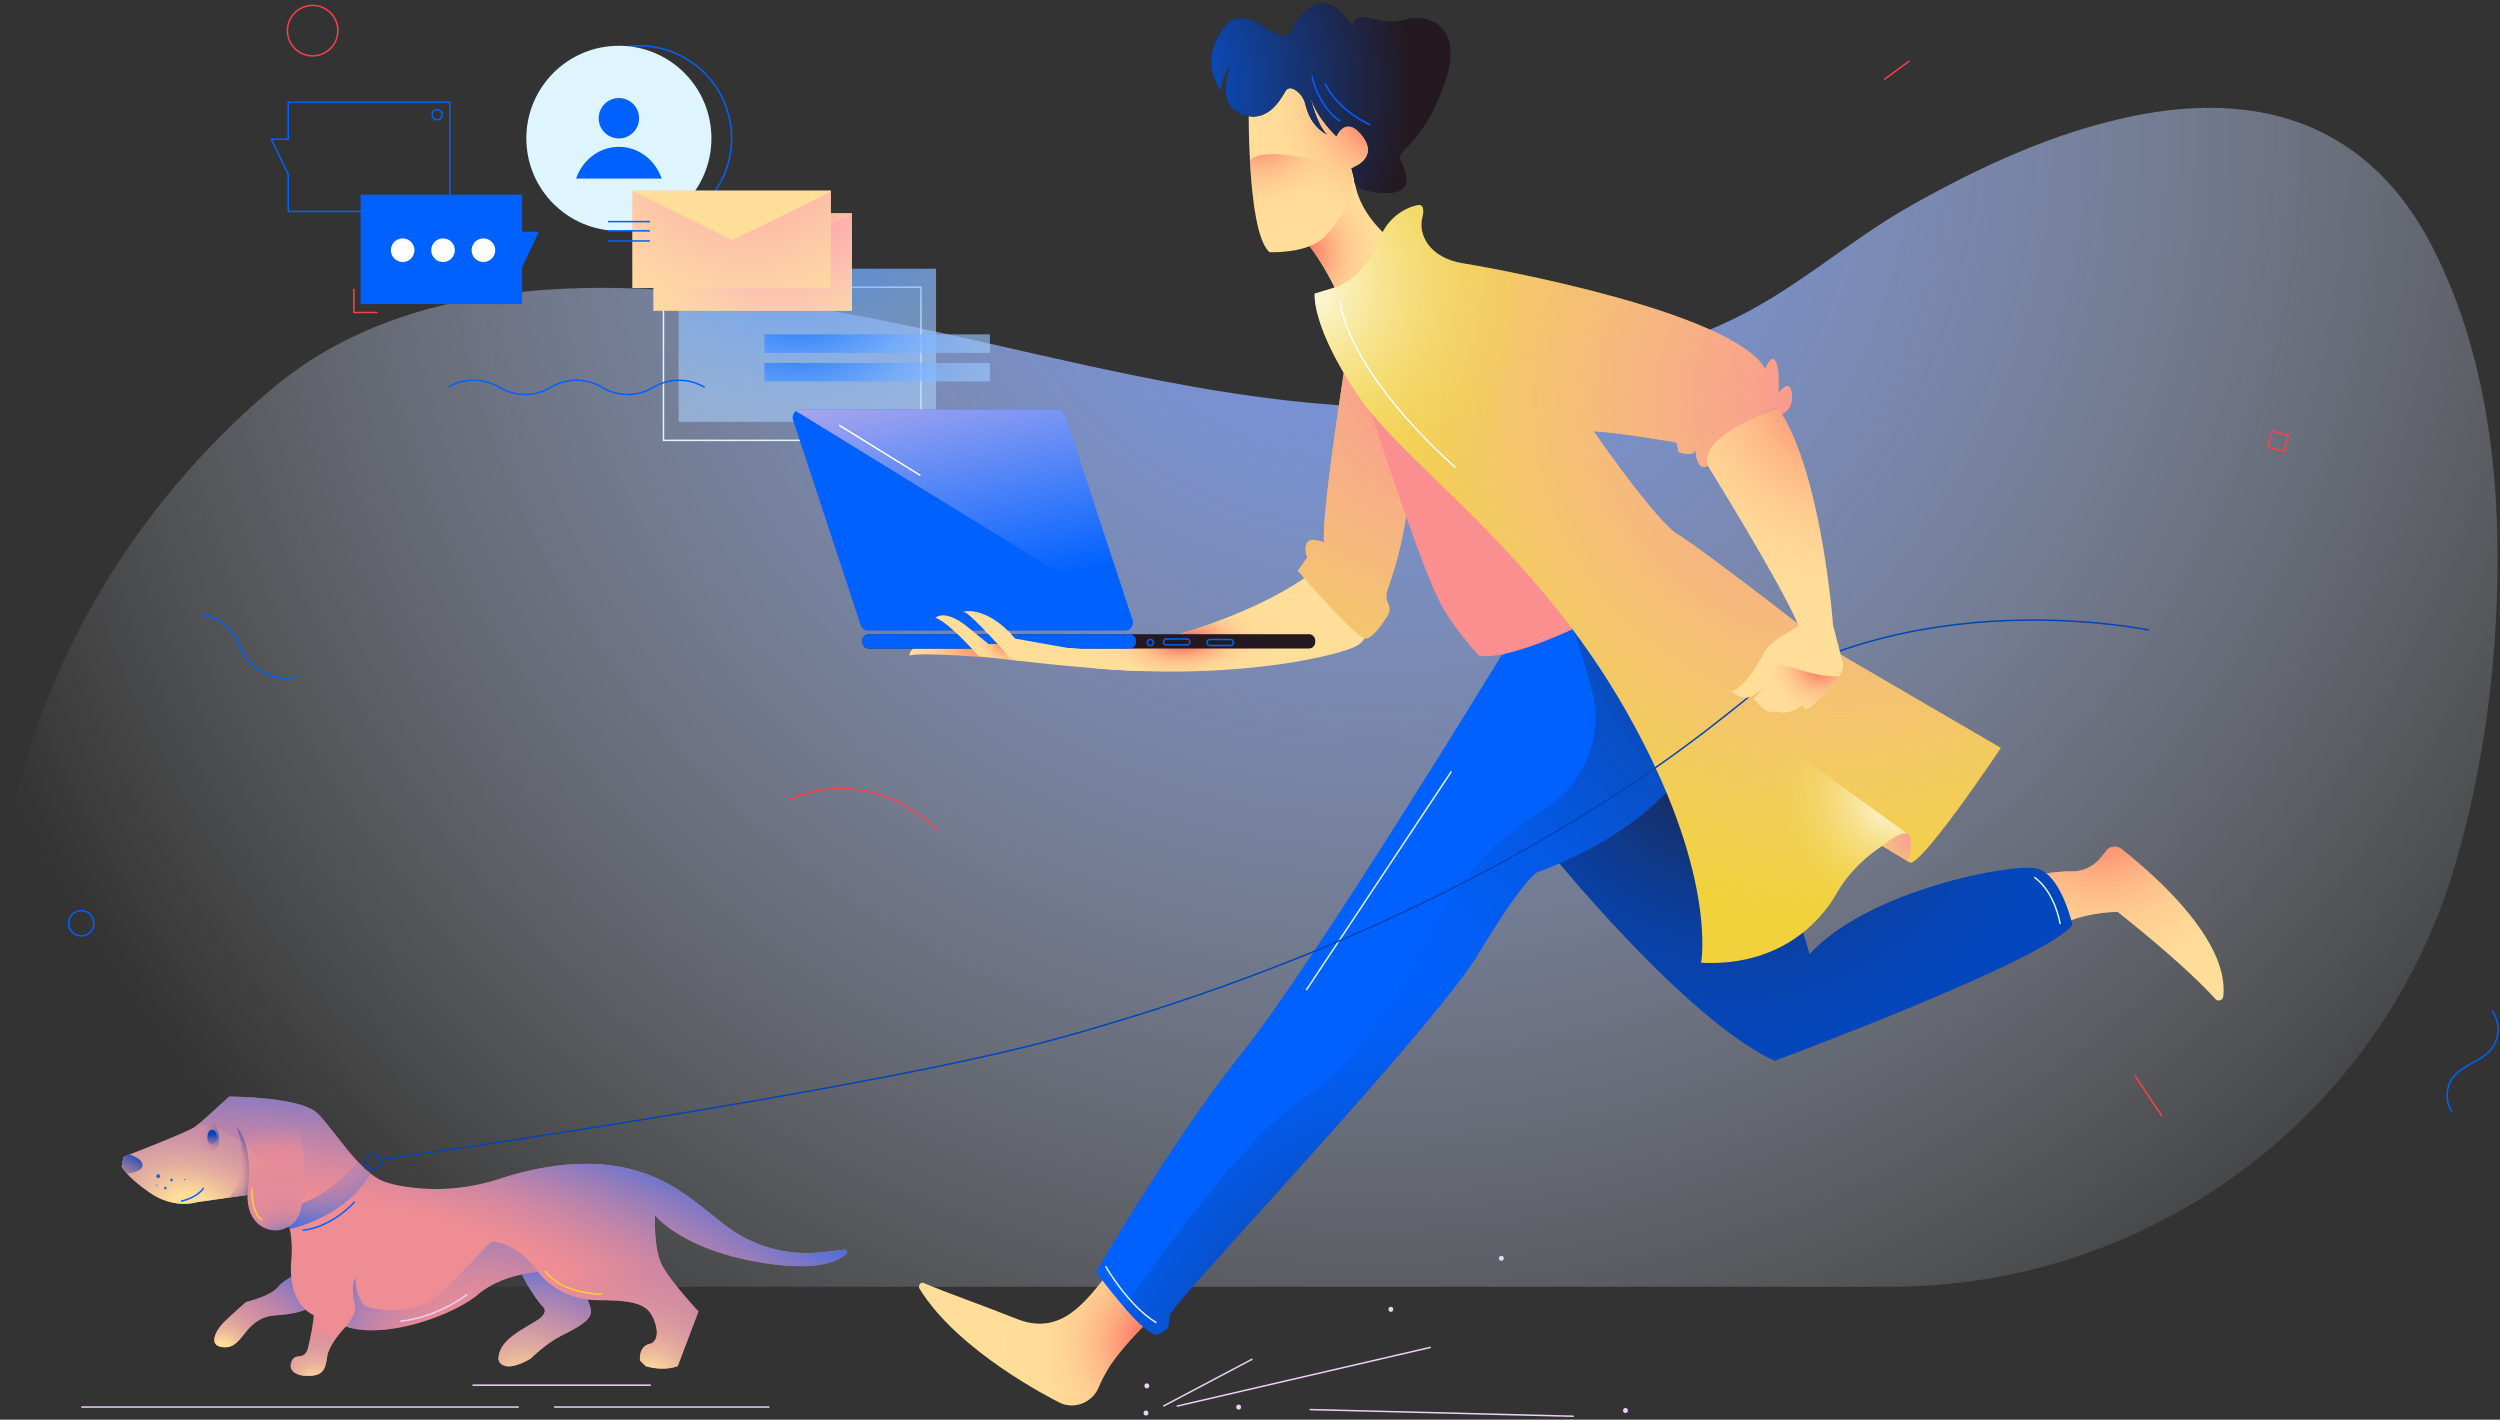 <svg xmlns="http://www.w3.org/2000/svg" xmlns:xlink="http://www.w3.org/1999/xlink" width="641" height="364" fill="none" xmlns:v="https://vecta.io/nano"><rect width="100%" height="100%" fill="#333333" stroke="none"/><style><![CDATA[.B{stroke-width:.385}.C{stroke-miterlimit:10}.D{stroke:#0061fe}.E{fill:#ffde99}.F{fill:#fb8f8f}.G{fill:#0061fe}.H{stroke:#eecff8}.I{stroke:#def4ff}]]></style><path d="M70 99.464c48.083-40.313 127.312-24.152 182.971-11.532 33.802 7.662 67.972 15.821 102.792 16.533 32.371.66 57.213-8.478 86.045-21.434 18.107-8.137 31.499-20.993 48.588-30.567 17.624-9.875 36.154-18.448 56.026-22.607 34.173-7.153 61.686 2.753 77.463 33.876 15.152 29.89 17.926 64.952 15.92 97.914-1.234 20.264-4.608 40.969-10.51 60.81-19 63.848-77.938 107.461-144.559 107.461H31.638c-14.531-17.02-23.712-36.784-28.414-58.593C-10.393 208.184 20.502 140.963 70 99.464z" fill="url(#A)"/><path d="M366.847 345.448l-65.146 15.101m-3.452 0l22.866-12.08m14.669 12.943l67.735 1.725" class="B C H"/><path d="M317.59 361.429c-.832 0-.832-1.295 0-1.295s.837 1.295 0 1.295zm-23.543-5.449c-.833 0-.833-1.294 0-1.294s.837 1.294 0 1.294zm-.216 6.972c-.832 0-.832-1.295 0-1.295s.833 1.295 0 1.295zm122.945-.652c-.832 0-.832-1.294 0-1.294s.833 1.294 0 1.294zm-60.168-25.942c-.832 0-.832-1.294 0-1.294s.837 1.294 0 1.294zm28.342-13.077c-.833 0-.833-1.294 0-1.294s.833 1.294 0 1.294z" fill="#eecff8"/><path d="M197.294 360.764h-55.223m-9.06 0H20.839m146.039-5.608h-45.732" class="B C H"/><use xlink:href="#q" class="F"/><use xlink:href="#q" fill="url(#B)"/><use xlink:href="#q" fill="url(#C)"/><use xlink:href="#r" class="F"/><use xlink:href="#r" fill="url(#D)"/><use xlink:href="#r" fill="url(#E)"/><path d="M107.608 304.695c7.002.6 14.047-.327 20.73-2.511 7.615-2.489 21.52-5.781 34.308-2.17 10.738 3.029 16.929 9.354 23.664 14.415 7.028 5.276 15.829 7.614 24.565 6.644l5.639-.626a.56.56 0 0 1 .462.941c-1.704 1.755-6.933 4.81-21.951 2.308-20.299-3.383-27.064-12.08-27.064-12.08s-.483 8.697 1.933 13.046 9.181 11.597 9.181 11.597l-5.316 14.013s-3.382 1.45-8.214 0l-1.45-1.45s-.483-3.865 2.9-4.349c0 0 2.416-.966.966-5.315s-3.866-5.798-14.496-5.798-15.467-7.248-15.467-7.248-9.181.483-15.467 5.798-23.681 11.597-33.828 8.215c0 0-4.349 4.348-4.832 7.731s-.966 5.315-6.282 4.832c0 0-3.866-.483-2.899-3.383s3.383 0 4.349-3.865 1.45-8.215 1.45-8.215-6.765-2.416-5.799-14.013-3.865-17.882-10.63-16.916l-13.53 1.933s-5.798 1.933-12.08-2.416-7.248-6.765-7.248-6.765l.483-2.416s16.433-6.282 18.366-7.731 8.698-7.732 8.698-7.732 18.366 0 22.715 4.349 10.63 14.98 16.916 17.4c2.368.91 5.72 1.48 9.228 1.777z" class="F"/><path d="M91.723 297.836s-8.581 11.113-20.178 12.08l2.748 5.199s14.164-2.783 20.7-14.22l-3.27-3.059z" fill="url(#F)"/><path d="M107.608 304.695c7.002.6 14.047-.327 20.73-2.511 7.615-2.489 21.52-5.781 34.308-2.17 10.725 3.025 16.912 9.337 23.638 14.393 7.041 5.294 15.872 7.636 24.63 6.661l5.6-.621a.56.56 0 0 1 .462.941c-1.704 1.755-6.933 4.81-21.951 2.308-20.299-3.383-27.064-12.08-27.064-12.08s-.483 8.697 1.933 13.046 9.181 11.597 9.181 11.597l-5.316 14.013s-3.382 1.45-8.214 0l-1.45-1.45s-.483-3.865 2.9-4.349c0 0 2.416-.966.966-5.315s-3.866-5.798-14.496-5.798-15.467-7.248-15.467-7.248-9.181.483-15.467 5.798-23.681 11.597-33.828 8.215c0 0-4.349 4.348-4.832 7.731s-.966 5.315-6.282 4.832c0 0-3.866-.483-2.899-3.383s3.383 0 4.349-3.865 1.45-8.215 1.45-8.215-6.765-2.416-5.799-14.013-3.865-17.882-10.63-16.916l-13.53 1.933s-5.798 1.933-12.08-2.416-7.248-6.765-7.248-6.765l.483-2.416s16.433-6.282 18.366-7.731 8.698-7.732 8.698-7.732 18.366 0 22.715 4.349 10.63 14.98 16.916 17.4c2.368.91 5.72 1.48 9.228 1.777z" fill="url(#G)"/><path d="M153.461 333.36c-4.957 0-8.655-1.575-11.187-3.262 1.316-.906 2.731-1.674 4.262-2.261 4.228-1.631 8.965-1.889 13.452-2.148 4.09-.233 8.003-.052 11.619 1.605 2.972 4.137 7.472 8.961 7.472 8.961l-5.315 14.012s-3.383 1.45-8.215 0l-1.449-1.449s-.483-3.866 2.899-4.349c0 0 2.416-.966.966-5.315s-3.874-5.794-14.504-5.794z" fill="url(#H)"/><path d="M79.039 345.44l.781-3.711c2.183-.164 4.358.432 6.053 1.821-.941 1.35-1.799 2.912-1.998 4.306-.483 3.382-.966 5.315-6.282 4.832 0 0-3.866-.483-2.899-3.383.958-2.899 3.378 0 4.345-3.865z" fill="url(#I)"/><path d="M50.042 288.897l1.174-.954 1.903.565c5.656 1.83 11.528 4.811 14.358 10.312 1.368 2.666 1.95 5.617 2.2 8.611-1.609-1.036-3.52-1.432-5.617-1.135l-13.53 1.933s-5.798 1.933-12.08-2.416-7.248-6.765-7.248-6.765l.483-2.416c-.009-.004 16.425-6.286 18.357-7.735z" fill="url(#J)"/><path d="M59.788 286.985c.138.759.505 1.454.992 2.054 1.242 1.523 3.917 6.031 2.787 15.803-1.45 12.563 11.597 13.53 13.53 5.315 1.402-5.962.768-13.961.315-17.9-.177-1.523-1.091-2.852-2.446-3.568-4.862-2.575-16.317-8.042-15.178-1.704z" fill="url(#K)"/><path d="M54.874 287.93h-.966l-3.382.967-1.45 2.416 2.899 2.899 2.899.966c2.899-3.382 0-7.248 0-7.248z" fill="url(#L)"/><path d="M31.193 299.044l.483-2.416 1.553-.6s3.762 1.083 3.279 3.016c-.315 1.264-2.489 1.699-3.956 1.85-1.1-1.208-1.359-1.85-1.359-1.85z" fill="url(#M)"/><path d="M54.391 293.487c-.669 0-1.208-.866-1.208-1.933s.539-1.933 1.208-1.933 1.208.866 1.208 1.933-.539 1.933-1.208 1.933z" fill="url(#N)"/><path d="M52.217 304.605s-1.45 2.416-5.799 3.382" class="B C D"/><path d="M60.673 303.88c1.829-4.176 1.924-8.922 0-14.988.039.048.069.104.108.151 1.243 1.523 3.918 6.032 2.787 15.804-.06.535-.086 1.039-.099 1.531l-4.616.66c.958-1.208 1.527-2.493 1.821-3.158z" fill="url(#O)"/><path d="M88.703 340.125c2.416-2.9 2.416-4.832 2.416-4.832-1.45-5.799 0-7.732 0-7.732 0 4.832 2.416 7.248 2.416 7.248s12.08 4.832 21.748-5.315l10.631-11.114c6.765 0 12.08 7.732 12.08 7.732l-.527.043c-2.027.194-9.547 1.195-14.94 5.755-6.277 5.315-23.677 11.597-33.824 8.215z" fill="url(#P)"/><path d="M40.555 302.064c-.626 0-.626-.971 0-.971s.626.971 0 .971zm1.829 2.892c-.419 0-.419-.649 0-.649s.419.649 0 .649zm1.587-2.076c-.419 0-.419-.648 0-.648s.419.648 0 .648zm3.418-.287c-.206 0-.206-.322 0-.322s.211.322 0 .322zm-7.2 1.467c-.207 0-.207-.322 0-.322s.206.322 0 .322z" class="G"/><g class="B C"><g stroke="#0144b9"><path d="M95.709 299.769c-1.066 0-1.933-.866-1.933-1.933s.867-1.933 1.933-1.933 1.933.865 1.933 1.933-.867 1.933-1.933 1.933z"/><path d="M94.134 298.958l-.674.622"/></g><path d="M90.946 308.13s-5.609 6.471-13.374 7.334" class="D"/><path d="M64.629 304.678s-.431 6.04 2.589 8.197m87.148 18.984s-10.354 0-14.668-6.04" stroke="#f1d23c"/><path d="M119.852 331.858s-7.766 6.041-17.257 6.903" class="H"/><path d="M170.114 73.647h66.009v39.26h-66.009v-39.26z" class="I"/></g><path d="M173.997 68.901h66.009v39.26h-66.009v-39.26z" fill="url(#Q)"/><path d="M163.858 59.194c-13.107 0-23.729-10.624-23.729-23.729s10.622-23.729 23.729-23.729 23.729 10.624 23.729 23.729-10.622 23.729-23.729 23.729z" class="B C D"/><path d="M158.681 59.194c-13.107 0-23.729-10.624-23.729-23.729s10.622-23.729 23.729-23.729S182.41 22.36 182.41 35.465s-10.622 23.729-23.729 23.729z" fill="#def4ff"/><path d="M167.525 54.664h50.909v25.023h-50.909V54.664z" class="E"/><path d="M167.525 54.664h50.909v25.023h-50.909V54.664z" fill="url(#R)"/><path d="M193.195 67.391l25.239-12.404v24.7h-50.909V54.772l25.67 12.619z" fill="url(#S)"/><path d="M162.132 48.839h50.909v25.023h-50.909V48.839z" class="E"/><path d="M187.803 61.566l25.238-12.404v24.7h-50.909V48.947l25.671 12.619z" fill="url(#T)"/><path d="M166.662 56.821h-10.786m10.786 2.373h-10.786m10.786 2.588h-10.786" class="B C D"/><path d="M196 85.727h57.812v4.746H196v-4.746z" fill="url(#U)"/><path d="M196 93.061h57.812v4.746H196v-4.746z" fill="url(#V)"/><path d="M158.681 35.495a5.18 5.18 0 0 1-5.177-5.177 5.18 5.18 0 0 1 5.177-5.177 5.18 5.18 0 0 1 5.177 5.177 5.18 5.18 0 0 1-5.177 5.177zm-10.962 10.294c1.613-4.741 5.914-8.137 10.962-8.137s9.349 3.391 10.963 8.137h-21.925zM92.456 77.961h41.417v-9.492l4.315-9.06h-4.315v-9.491H92.456v28.043z" class="G"/><g class="B C D"><path d="M115.322 54.232H73.905v-9.492l-4.314-9.06h4.314v-9.492h41.418v28.043z"/><path d="M112.086 30.719c-.716 0-1.294-.579-1.294-1.294s.578-1.294 1.294-1.294 1.294.579 1.294 1.294-.578 1.294-1.294 1.294z"/></g><g fill="#fff"><use xlink:href="#s"/><use xlink:href="#s" x="10.355"/><use xlink:href="#s" x="-10.354"/></g><g class="B C"><path d="M115.05 99.222a12.78 12.78 0 0 1 12.999.095 12.79 12.79 0 0 0 12.999.095l.32-.186a12.78 12.78 0 0 1 12.999.095 12.79 12.79 0 0 0 12.999.095l.319-.186a12.78 12.78 0 0 1 12.999.095" class="D"/><path d="M80.16 14.325c-3.572 0-6.471-2.898-6.471-6.471s2.899-6.471 6.471-6.471 6.471 2.898 6.471 6.471-2.899 6.471-6.471 6.471zm16.61 65.793h-6.04v-6.04" stroke="#fa404b"/></g><use xlink:href="#t" class="E"/><use xlink:href="#t" fill="url(#W)"/><use xlink:href="#u" fill="#0144b9"/><use xlink:href="#u" fill="url(#X)"/><use xlink:href="#v" class="E"/><use xlink:href="#v" fill="url(#Y)"/><path d="M384.95 168.078s-48.329 79.259-66.208 101.486-37.694 56.544-37.694 56.544 12.563 17.399 15.95 15.95 2.416-1.933 2.899-4.832 67.657-73.456 79.259-92.788c11.596-19.333 14.979-20.783 14.979-20.783s41.077-14.012 43.009-41.076-22.715-28.514-22.715-28.514l-29.479 14.013z" class="G"/><path d="M372.14 197.8l-37.211 56.06" class="B C I"/><path d="M334.688 281.165c18.366-11.597 22.232-28.03 37.694-51.228 7.192-10.79 16.058-17.917 23.483-22.46 10.341-6.325 15.376-18.604 12.334-30.339-1.609-6.212-3.611-12.403-5.414-17.542l11.64-5.535s1.035.06 2.662.388l.237.095 12.943 6.575c4.315 4.194 7.628 10.864 6.873 21.455-1.933 27.064-43.01 41.077-43.01 41.077s-3.382 1.45-14.979 20.782-78.775 89.889-79.258 92.788.483 3.382-2.899 4.832c-1.623.695-5.363-2.951-8.815-6.933 8.966-12.891 31.974-44.774 46.509-53.955z" fill="url(#Z)"/><path d="M334.688 281.165c18.366-11.597 22.232-28.03 37.694-51.228s38.661-29.48 38.661-29.48c1.51-10.268-3.948-28.574-8.258-40.861l11.64-5.535s1.035.06 2.662.388l.237.095 12.943 6.575c4.315 4.194 7.628 10.864 6.873 21.455-1.933 27.064-43.01 41.077-43.01 41.077s-3.382 1.45-14.979 20.782-78.775 89.889-79.258 92.788.483 3.382-2.899 4.832c-1.623.695-5.363-2.951-8.815-6.933 8.966-12.891 31.974-44.774 46.509-53.955z" fill="url(#a)"/><path d="M255.313 168.743s-19.212-1.631-22.111-.664c0 0-.483-1.45 3.383-3.383s11.113-.966 11.113-.966l9.181.483-1.566 4.53z" fill="url(#b)"/><use xlink:href="#w" class="E"/><use xlink:href="#w" fill="url(#c)"/><use xlink:href="#x" fill="#f1d23c"/><use xlink:href="#x" fill="url(#d)"/><path d="M348.701 97.039s14.241 44.916 20.299 57.027c3.382 6.764 10.147 14.012 10.147 14.012 7.248 1.45 25.131-7.248 25.131-7.248l-19.333-45.913-36.244-17.878z" class="F"/><use xlink:href="#y" class="E"/><use xlink:href="#y" fill="url(#e)"/><use xlink:href="#z" class="E"/><use xlink:href="#z" fill="url(#f)"/><path d="M322.707 58.81c-1.225-4.707-1.877-11.347-2.218-17.714 3.551-3.719 18.548.371 18.548.371v.483l2.899 13.047-13.047 7.248-6.182-3.434z" fill="url(#g)"/><use xlink:href="#AA" fill="#241921"/><use xlink:href="#AA" fill="url(#h)"/><path d="M343.385 73.358s7.249-3.382 10.148-11.597 10.147-9.181 10.147-9.181 1.933-.483.966 3.382 1.45 10.147 10.631 11.597 69.107 12.563 77.326 27.064c0 0 2.416-6.282 3.382.966v5.316s2.899-4.349 3.382 0-2.416 4.832-2.416 4.832l-1.449-1.45s-19.333 9.181-17.4 14.979c0 0-2.899 2.416-3.382-3.865 0 0-.484 1.932-4.349.483l-.483-2.416s-13.53-2.416-21.266-2.899c0 0 15.95 23.198 21.749 26.58s38.66 28.997 38.66 28.997l43.985 25.614s-19.333 28.996-23.198 29.479l-7.248-4.348s-7.248 4.348-11.597 12.08-14.979 18.849-34.795 17.883c0 0 4.349-23.199-19.333-64.758s-56.543-62.83-68.627-80.708c-12.081-17.883-11.114-26.098-11.114-26.098l6.281-1.933z" fill="#f1d23c"/><path d="M343.385 73.358s7.249-3.382 10.148-11.597 10.147-9.181 10.147-9.181 1.933-.483.966 3.382 1.45 10.147 10.631 11.597 69.107 12.563 77.326 27.064c0 0 2.416-6.282 3.382.966v5.316s2.899-4.349 3.382 0-2.416 5.315-2.416 5.315l-.966-1.45s-19.816 8.698-17.883 14.496c0 0-2.899 2.416-3.382-3.865 0 0-.484 1.932-4.349.483l-.483-2.416s-13.53-2.416-21.266-2.899c0 0 15.95 23.198 21.749 26.58s38.66 28.997 38.66 28.997l43.985 25.614s-19.333 28.996-23.198 29.479l-7.248-4.348s-7.248 4.348-11.597 12.08-14.979 18.849-34.795 17.883c0 0 4.349-23.199-19.333-64.758s-56.543-62.83-68.627-80.708c-12.081-17.883-11.114-26.098-11.114-26.098l6.281-1.933z" fill="url(#i)"/><path d="M337.104 75.29l6.281-1.933s7.248-3.382 10.147-11.597 10.148-9.181 10.148-9.181 1.933-.483.966 3.382 1.45 10.147 10.631 11.597c2.127.337 6.972 1.191 13.262 2.485a224.37 224.37 0 0 1-.747 10.061c-1.695 17.374-5.845 34.148-12.416 49.969-11.528-11.403-21.572-20.407-27.167-28.686-12.072-17.883-11.105-26.098-11.105-26.098z" fill="url(#j)"/><path d="M550.951 161.555s-54.61-11.597-99.069 14.496c-6.511 3.823-61.375 57.51-181.227 90.372-48.446 13.284-173.013 30.929-173.013 30.929" stroke="#0144b9" class="B C"/><use xlink:href="#AB" class="E"/><use xlink:href="#AB" fill="url(#k)"/><path d="M222.779 166.275H335.59a1.64 1.64 0 0 0 1.639-1.639v-.393a1.64 1.64 0 0 0-1.639-1.639H222.779a1.64 1.64 0 0 0-1.639 1.639v.393a1.64 1.64 0 0 0 1.639 1.639z" fill="#241921"/><path d="M222.779 166.275h66.863a1.64 1.64 0 0 0 1.64-1.639v-.393a1.64 1.64 0 0 0-1.64-1.639h-66.863a1.64 1.64 0 0 0-1.64 1.639v.393c0 .901.734 1.639 1.64 1.639zm-17.486-61.264h65.819a2.05 2.05 0 0 1 1.95 1.411l17.331 52.557a2.06 2.06 0 0 1-1.95 2.701h-65.82a2.05 2.05 0 0 1-1.95-1.411l-17.33-52.557c-.44-1.333.552-2.701 1.95-2.701z" class="G"/><g class="B C D"><use xlink:href="#AC"/><use xlink:href="#AC" x="-73.361" y="0.151"/><path d="M310.191 165.507h5.372a.68.68 0 0 0 .681-.682v-.164a.68.68 0 0 0-.681-.681h-5.372a.68.68 0 0 0-.681.681v.164c0 .376.306.682.681.682zm-15.316 0h.164a.68.68 0 0 0 .682-.682v-.164a.68.68 0 0 0-.682-.681h-.164a.68.68 0 0 0-.681.681v.164c0 .376.306.682.681.682z"/></g><path d="M204.085 105.404a2.03 2.03 0 0 1 1.208-.393h65.819a2.05 2.05 0 0 1 1.95 1.411l17.128 51.94-86.105-52.958z" fill="url(#l)"/><path d="M215.147 109.024l20.829 12.865" stroke="#fff" class="B C"/><use xlink:href="#AD" class="E"/><use xlink:href="#AD" fill="url(#m)"/><path d="M260.266 163.729l13.53 2.416h.09c2.49 0 4.953.479 7.287 1.346 4.138 1.541 11.571 3.064 13.03 4.599a245.48 245.48 0 0 1-12.188-.629s-17.883-1.45-22.715-2.416c0 0-10.631-12.08-12.081-12.08s5.311-2.416 13.047 6.764z" class="E"/><path d="M482.57 216.891s6.765-5.799 7.248-1.933-.966 5.798 0 6.281l-7.248-4.348z" fill="url(#n)"/><path d="M488.869 213.629l-.03.039c-1.998-.436-6.265 3.222-6.265 3.222s-7.248 4.349-11.597 12.081c-.871 1.553-2.006 3.24-3.408 4.944l-30.468-57.618 51.768 37.332z" fill="url(#o)"/><path d="M449.707 179.192l2.015-2.416s3.3-2.899 3.3-5.798c0-2.378 9.751 3.041 16.459 2.403-2.303 2.998-6.7 7.878-7.757 8.231-1.449.484-1.449-.966-1.449-.966s-1.45 1.45-3.866 1.933-1.933-.483-3.866 0-4.836-3.387-4.836-3.387z" fill="url(#p)"/><g class="B C"><path d="M343.627 77.465s.966 16.433 29.523 42.423" stroke="#fff"/><path d="M336.379 19.472s1.45 7.731 7.248 11.597m-3.865-9.665s2.416 6.282 11.596 10.63" class="D"/><path d="M283.46 324.658s5.798 10.147 13.046 14.496m231.731-102.211s-1.221-8.128-6.653-12.037" class="I"/><path d="M638.938 259.145c2.148 2.835 2.062 7.145-.203 9.888-2.614 3.167-7.36 4.008-9.828 7.287-1.881 2.498-1.963 6.204-.194 8.784M20.839 239.963c-1.786 0-3.236-1.448-3.236-3.235a3.24 3.24 0 0 1 3.236-3.236 3.24 3.24 0 0 1 3.236 3.236c0 1.787-1.45 3.235-3.236 3.235z" class="D"/><path d="M582.557 110.475l4.166 1.121-1.121 4.166-4.166-1.121 1.121-4.166zM240.222 212.783s-15.532-17.257-37.967-7.766m345.146 70.755l6.903 10.355M489.589 15.619l-6.471 4.746" stroke="#fa404b"/><path d="M76.131 173.549c-5.009 1.208-10.669-1.113-13.392-5.492-.997-1.605-1.618-3.426-2.623-5.031-1.855-2.955-5.044-5.039-8.495-5.552" class="D"/></g><defs><radialGradient id="A" cx="0" cy="0" r="1" gradientTransform="translate(351.924 32.601) rotate(180) scale(435.556 435.556)" xlink:href="#AE"><stop stop-color="#6d93f7"/><stop offset=".901" stop-color="#fff" stop-opacity="0"/></radialGradient><radialGradient id="B" cx="0" cy="0" r="1" gradientTransform="matrix(-55.719,6.8236217466371285e-15,-6.823585007233154e-15,-55.719,52.212,359.144)" xlink:href="#AE"><stop offset=".323" stop-color="#c184a8" stop-opacity=".21"/><stop offset=".917" stop-color="#0061fe"/></radialGradient><radialGradient id="C" cx="0" cy="0" r="1" gradientTransform="matrix(-23.639,2.8948935826324625e-15,-2.894881336164471e-15,-23.639,56.79,346.874)" xlink:href="#AE"><stop offset=".104" stop-color="#ffde99"/><stop offset=".106" stop-color="#ffde99" stop-opacity=".999"/><stop offset=".268" stop-color="#e9bd9e" stop-opacity=".817"/><stop offset=".435" stop-color="#d7a4a3" stop-opacity=".631"/><stop offset=".609" stop-color="#cb92a6" stop-opacity=".437"/><stop offset=".792" stop-color="#c387a7" stop-opacity=".233"/><stop offset="1" stop-color="#c184a8" stop-opacity="0"/></radialGradient><radialGradient id="D" cx="0" cy="0" r="1" gradientTransform="matrix(-61.872,7.577122429216511e-15,-7.577122429216511e-15,-61.872,135.66,373.612)" xlink:href="#AE"><stop offset=".323" stop-color="#c184a8" stop-opacity=".21"/><stop offset=".917" stop-color="#0061fe"/></radialGradient><radialGradient id="E" cx="0" cy="0" r="1" gradientTransform="matrix(-40.044,4.904036874845619e-15,-4.904036874845619e-15,-40.044,133.891,357.679)" xlink:href="#AE"><stop offset=".104" stop-color="#ffde99"/><stop offset=".106" stop-color="#ffde99" stop-opacity=".999"/><stop offset=".268" stop-color="#e9bd9e" stop-opacity=".817"/><stop offset=".435" stop-color="#d7a4a3" stop-opacity=".631"/><stop offset=".609" stop-color="#cb92a6" stop-opacity=".437"/><stop offset=".792" stop-color="#c387a7" stop-opacity=".233"/><stop offset="1" stop-color="#c184a8" stop-opacity="0"/></radialGradient><radialGradient id="F" cx="0" cy="0" r="1" gradientTransform="translate(82.339 287.447) rotate(180) scale(33.064)" xlink:href="#AE"><stop offset=".323" stop-color="#c184a8" stop-opacity=".21"/><stop offset=".917" stop-color="#0061fe"/></radialGradient><radialGradient id="G" cx="0" cy="0" r="1" gradientTransform="translate(100.136 332.935) rotate(-167.214) scale(190.483 69.597)" xlink:href="#AE"><stop offset=".323" stop-color="#c184a8" stop-opacity=".21"/><stop offset=".917" stop-color="#0061fe"/></radialGradient><radialGradient id="H" cx="0" cy="0" r="1" gradientTransform="translate(166.49 355.664) rotate(180) scale(38.258 38.258)" xlink:href="#AE"><stop offset=".104" stop-color="#ffde99"/><stop offset=".106" stop-color="#ffde99" stop-opacity=".999"/><stop offset=".268" stop-color="#e9bd9e" stop-opacity=".817"/><stop offset=".435" stop-color="#d7a4a3" stop-opacity=".631"/><stop offset=".609" stop-color="#cb92a6" stop-opacity=".437"/><stop offset=".792" stop-color="#c387a7" stop-opacity=".233"/><stop offset="1" stop-color="#c184a8" stop-opacity="0"/></radialGradient><radialGradient id="I" cx="0" cy="0" r="1" gradientTransform="translate(80.963 356.214) rotate(180) scale(23.966 23.966)" xlink:href="#AE"><stop offset=".104" stop-color="#ffde99"/><stop offset=".106" stop-color="#ffde99" stop-opacity=".999"/><stop offset=".268" stop-color="#e9bd9e" stop-opacity=".817"/><stop offset=".435" stop-color="#d7a4a3" stop-opacity=".631"/><stop offset=".609" stop-color="#cb92a6" stop-opacity=".437"/><stop offset=".792" stop-color="#c387a7" stop-opacity=".233"/><stop offset="1" stop-color="#c184a8" stop-opacity="0"/></radialGradient><radialGradient id="J" cx="0" cy="0" r="1" gradientTransform="translate(49.318 310.134) rotate(-162.513) scale(55.406 37.294)" xlink:href="#AE"><stop offset=".104" stop-color="#ffde99"/><stop offset=".106" stop-color="#ffde99" stop-opacity=".999"/><stop offset=".268" stop-color="#e9bd9e" stop-opacity=".817"/><stop offset=".435" stop-color="#d7a4a3" stop-opacity=".631"/><stop offset=".609" stop-color="#cb92a6" stop-opacity=".437"/><stop offset=".792" stop-color="#c387a7" stop-opacity=".233"/><stop offset="1" stop-color="#c184a8" stop-opacity="0"/></radialGradient><radialGradient id="K" cx="0" cy="0" r="1" gradientTransform="translate(72.908 319.404) rotate(180) scale(30.149)" xlink:href="#AE"><stop stop-color="#0061fe"/><stop offset=".018" stop-color="#1b66f2"/><stop offset=".048" stop-color="#466edf"/><stop offset=".083" stop-color="#6c75ce"/><stop offset=".12" stop-color="#8d7bbf"/><stop offset=".16" stop-color="#a980b3"/><stop offset=".206" stop-color="#c084a9"/><stop offset=".259" stop-color="#d187a1"/><stop offset=".324" stop-color="#dd899c"/><stop offset=".413" stop-color="#e48b99"/><stop offset=".639" stop-color="#e68b98"/><stop offset="1" stop-color="#fb8f8f" stop-opacity="0"/></radialGradient><radialGradient id="L" cx="0" cy="0" r="1" gradientTransform="translate(57.295 291.247) rotate(180) scale(8.088)" xlink:href="#AE"><stop stop-color="#0144b9"/><stop offset=".029" stop-color="#0c47b7" stop-opacity=".961"/><stop offset=".24" stop-color="#5c5faa" stop-opacity=".669"/><stop offset=".391" stop-color="#8e6ea1" stop-opacity=".461"/><stop offset=".465" stop-color="#a1749e" stop-opacity=".359"/><stop offset=".487" stop-color="#a7769d" stop-opacity=".344"/><stop offset=".637" stop-color="#cb8197" stop-opacity=".244"/><stop offset=".777" stop-color="#e68993" stop-opacity=".15"/><stop offset=".902" stop-color="#f58d90" stop-opacity=".066"/><stop offset="1" stop-color="#fb8f8f" stop-opacity="0"/></radialGradient><radialGradient id="M" cx="0" cy="0" r="1" gradientTransform="translate(22.975 316.962) rotate(180) scale(24.718 24.72)" xlink:href="#AE"><stop offset=".318" stop-color="#fb8f8f" stop-opacity="0"/><stop offset=".385" stop-color="#f58d90" stop-opacity=".098"/><stop offset=".47" stop-color="#e58993" stop-opacity=".224"/><stop offset=".566" stop-color="#cb8197" stop-opacity=".364"/><stop offset=".67" stop-color="#a6769d" stop-opacity=".516"/><stop offset=".779" stop-color="#7768a5" stop-opacity=".676"/><stop offset=".892" stop-color="#3f57af" stop-opacity=".841"/><stop offset="1" stop-color="#0144b9"/></radialGradient><radialGradient id="N" cx="0" cy="0" r="1" gradientTransform="translate(55.142 301.548) rotate(180) scale(10.73 10.73)" xlink:href="#AE"><stop offset=".318" stop-color="#fb8f8f" stop-opacity="0"/><stop offset=".385" stop-color="#f58d90" stop-opacity=".098"/><stop offset=".47" stop-color="#e58993" stop-opacity=".224"/><stop offset=".566" stop-color="#cb8197" stop-opacity=".364"/><stop offset=".67" stop-color="#a6769d" stop-opacity=".516"/><stop offset=".779" stop-color="#7768a5" stop-opacity=".676"/><stop offset=".892" stop-color="#3f57af" stop-opacity=".841"/><stop offset="1" stop-color="#0144b9"/></radialGradient><radialGradient id="O" cx="0" cy="0" r="1" gradientTransform="translate(58.373 298.134) rotate(77.912) scale(13.185 6.965)" xlink:href="#AE"><stop offset=".318" stop-color="#fb8f8f" stop-opacity="0"/><stop offset=".385" stop-color="#f58d90" stop-opacity=".098"/><stop offset=".47" stop-color="#e58993" stop-opacity=".224"/><stop offset=".566" stop-color="#cb8197" stop-opacity=".364"/><stop offset=".67" stop-color="#a6769d" stop-opacity=".516"/><stop offset=".779" stop-color="#7768a5" stop-opacity=".676"/><stop offset=".892" stop-color="#3f57af" stop-opacity=".841"/><stop offset="1" stop-color="#0144b9"/></radialGradient><radialGradient id="P" cx="0" cy="0" r="1" gradientTransform="translate(123.817 354.443) rotate(180) scale(64.555 64.555)" xlink:href="#AE"><stop offset=".323" stop-color="#c184a8" stop-opacity=".21"/><stop offset=".917" stop-color="#0061fe"/></radialGradient><radialGradient id="Q" cx="0" cy="0" r="1" gradientTransform="translate(204.456 29.659) rotate(180) scale(179.85 179.85)" xlink:href="#AE"><stop stop-color="#0061fe"/><stop offset=".028" stop-color="#106cfe" stop-opacity=".972"/><stop offset=".122" stop-color="#408bfe" stop-opacity=".878"/><stop offset=".221" stop-color="#6aa7fe" stop-opacity=".779"/><stop offset=".324" stop-color="#8ebfff" stop-opacity=".676"/><stop offset=".432" stop-color="#abd2ff" stop-opacity=".568"/><stop offset=".546" stop-color="#c2e1ff" stop-opacity=".454"/><stop offset=".67" stop-color="#d2ecff" stop-opacity=".33"/><stop offset=".809" stop-color="#dbf2ff" stop-opacity=".191"/><stop offset="1" stop-color="#def4ff" stop-opacity="0"/></radialGradient><radialGradient id="R" cx="0" cy="0" r="1" gradientTransform="translate(201.401 50.808) rotate(180) scale(36.71)" xlink:href="#AE"><stop stop-color="#fb8f8f"/><stop offset="1" stop-color="#f9c1da" stop-opacity="0"/></radialGradient><radialGradient id="S" cx="0" cy="0" r="1" gradientTransform="translate(196.604 39.428) rotate(180) scale(56.621)" xlink:href="#AE"><stop stop-color="#fb8f8f"/><stop offset="1" stop-color="#f9c1da" stop-opacity="0"/></radialGradient><radialGradient id="T" cx="0" cy="0" r="1" gradientTransform="translate(191.211 33.603) rotate(180) scale(56.621)" xlink:href="#AE"><stop stop-color="#fb8f8f"/><stop offset="1" stop-color="#f9c1da" stop-opacity="0"/></radialGradient><radialGradient id="U" cx="0" cy="0" r="1" gradientTransform="translate(204.279 76.739) rotate(180) scale(133.216 87.487)" xlink:href="#AE"><stop stop-color="#0061fe"/><stop offset=".028" stop-color="#106cfe" stop-opacity=".972"/><stop offset=".122" stop-color="#408bfe" stop-opacity=".878"/><stop offset=".221" stop-color="#6aa7fe" stop-opacity=".779"/><stop offset=".324" stop-color="#8ebfff" stop-opacity=".676"/><stop offset=".432" stop-color="#abd2ff" stop-opacity=".568"/><stop offset=".546" stop-color="#c2e1ff" stop-opacity=".454"/><stop offset=".67" stop-color="#d2ecff" stop-opacity=".33"/><stop offset=".809" stop-color="#dbf2ff" stop-opacity=".191"/><stop offset="1" stop-color="#def4ff" stop-opacity="0"/></radialGradient><radialGradient id="V" cx="0" cy="0" r="1" gradientTransform="translate(204.279 84.073) rotate(180) scale(133.216 87.486)" xlink:href="#AE"><stop stop-color="#0061fe"/><stop offset=".028" stop-color="#106cfe" stop-opacity=".972"/><stop offset=".122" stop-color="#408bfe" stop-opacity=".878"/><stop offset=".221" stop-color="#6aa7fe" stop-opacity=".779"/><stop offset=".324" stop-color="#8ebfff" stop-opacity=".676"/><stop offset=".432" stop-color="#abd2ff" stop-opacity=".568"/><stop offset=".546" stop-color="#c2e1ff" stop-opacity=".454"/><stop offset=".67" stop-color="#d2ecff" stop-opacity=".33"/><stop offset=".809" stop-color="#dbf2ff" stop-opacity=".191"/><stop offset="1" stop-color="#def4ff" stop-opacity="0"/></radialGradient><radialGradient id="W" cx="0" cy="0" r="1" gradientTransform="matrix(-60.154,7.36675260205898e-15,-7.36675260205898e-15,-60.154,538.68,204.151)" xlink:href="#AE"><stop stop-color="#fa404b"/><stop offset=".025" stop-color="#fa484f" stop-opacity=".975"/><stop offset=".192" stop-color="#fc7565" stop-opacity=".808"/><stop offset=".359" stop-color="#fd9b78" stop-opacity=".641"/><stop offset=".524" stop-color="#feb886" stop-opacity=".476"/><stop offset=".688" stop-color="#fecd91" stop-opacity=".312"/><stop offset=".847" stop-color="#ffda97" stop-opacity=".153"/><stop offset="1" stop-color="#ffde99" stop-opacity="0"/></radialGradient><radialGradient id="X" cx="0" cy="0" r="1" gradientTransform="matrix(-114.338,1.4002366572091007e-14,-1.4002366572091007e-14,-114.338,444.304,186.082)" xlink:href="#AE"><stop offset=".005" stop-color="#241921"/><stop offset="1" stop-color="#0061fe" stop-opacity="0"/></radialGradient><radialGradient id="Y" cx="0" cy="0" r="1" gradientTransform="matrix(-40.848,5.0024494916251e-15,-5.0024494916251e-15,-40.848,297.43,344.311)" xlink:href="#AE"><stop stop-color="#fa404b"/><stop offset=".025" stop-color="#fa484f" stop-opacity=".975"/><stop offset=".192" stop-color="#fc7565" stop-opacity=".808"/><stop offset=".359" stop-color="#fd9b78" stop-opacity=".641"/><stop offset=".524" stop-color="#feb886" stop-opacity=".476"/><stop offset=".688" stop-color="#fecd91" stop-opacity=".312"/><stop offset=".847" stop-color="#ffda97" stop-opacity=".153"/><stop offset="1" stop-color="#ffde99" stop-opacity="0"/></radialGradient><radialGradient id="Z" cx="0" cy="0" r="1" gradientTransform="translate(496.681 134.438) rotate(180) scale(197.717)" xlink:href="#AE"><stop offset=".005" stop-color="#241921"/><stop offset="1" stop-color="#0061fe" stop-opacity="0"/></radialGradient><radialGradient id="a" cx="0" cy="0" r="1" gradientTransform="translate(363.725 362.257) rotate(180) scale(121.136)" xlink:href="#AE"><stop offset=".005" stop-color="#241921"/><stop offset="1" stop-color="#0061fe" stop-opacity="0"/></radialGradient><radialGradient id="b" cx="0" cy="0" r="1" gradientTransform="translate(257.505 161.725) rotate(180) scale(25.945 25.946)" xlink:href="#AE"><stop stop-color="#fa404b"/><stop offset=".025" stop-color="#fa484f"/><stop offset=".192" stop-color="#fc7565"/><stop offset=".359" stop-color="#fd9b78"/><stop offset=".524" stop-color="#feb886"/><stop offset=".688" stop-color="#fecd91"/><stop offset=".847" stop-color="#ffda97"/><stop offset="1" stop-color="#ffde99"/></radialGradient><radialGradient id="c" cx="0" cy="0" r="1" gradientTransform="matrix(-24.514,1.975,-0.952,-11.817,303.921,164.395)" xlink:href="#AE"><stop stop-color="#fa404b"/><stop offset=".025" stop-color="#fa484f" stop-opacity=".975"/><stop offset=".192" stop-color="#fc7565" stop-opacity=".808"/><stop offset=".359" stop-color="#fd9b78" stop-opacity=".641"/><stop offset=".524" stop-color="#feb886" stop-opacity=".476"/><stop offset=".688" stop-color="#fecd91" stop-opacity=".312"/><stop offset=".847" stop-color="#ffda97" stop-opacity=".153"/><stop offset="1" stop-color="#ffde99" stop-opacity="0"/></radialGradient><radialGradient id="d" cx="0" cy="0" r="1" gradientTransform="matrix(-111.004,1.359406932925528e-14,-1.359406932925528e-14,-111.004,369.585,95.613)" xlink:href="#AE"><stop stop-color="#fb8f8f"/><stop offset="1" stop-color="#f9c1da" stop-opacity="0"/></radialGradient><radialGradient id="e" cx="0" cy="0" r="1" gradientTransform="matrix(-27.669,3.388426242688846e-15,-3.3884139962208544e-15,-27.669,332.042,64.847)" xlink:href="#AE"><stop stop-color="#fa404b"/><stop offset=".025" stop-color="#fa484f" stop-opacity=".975"/><stop offset=".192" stop-color="#fc7565" stop-opacity=".808"/><stop offset=".359" stop-color="#fd9b78" stop-opacity=".641"/><stop offset=".524" stop-color="#feb886" stop-opacity=".476"/><stop offset=".688" stop-color="#fecd91" stop-opacity=".312"/><stop offset=".847" stop-color="#ffda97" stop-opacity=".153"/><stop offset="1" stop-color="#ffde99" stop-opacity="0"/></radialGradient><radialGradient id="f" cx="0" cy="0" r="1" gradientTransform="matrix(-36.057,4.4156844707496285e-15,-4.4156844707496285e-15,-36.057,354.324,28.342)" xlink:href="#AE"><stop stop-color="#fa404b"/><stop offset=".025" stop-color="#fa484f" stop-opacity=".975"/><stop offset=".192" stop-color="#fc7565" stop-opacity=".808"/><stop offset=".359" stop-color="#fd9b78" stop-opacity=".641"/><stop offset=".524" stop-color="#feb886" stop-opacity=".476"/><stop offset=".688" stop-color="#fecd91" stop-opacity=".312"/><stop offset=".847" stop-color="#ffda97" stop-opacity=".153"/><stop offset="1" stop-color="#ffde99" stop-opacity="0"/></radialGradient><radialGradient id="g" cx="0" cy="0" r="1" gradientTransform="translate(322.825 32.737) rotate(180) scale(26.885)" xlink:href="#AE"><stop stop-color="#fa404b"/><stop offset=".025" stop-color="#fa484f" stop-opacity=".975"/><stop offset=".192" stop-color="#fc7565" stop-opacity=".808"/><stop offset=".359" stop-color="#fd9b78" stop-opacity=".641"/><stop offset=".524" stop-color="#feb886" stop-opacity=".476"/><stop offset=".688" stop-color="#fecd91" stop-opacity=".312"/><stop offset=".847" stop-color="#ffda97" stop-opacity=".153"/><stop offset="1" stop-color="#ffde99" stop-opacity="0"/></radialGradient><radialGradient id="h" cx="0" cy="0" r="1" gradientTransform="matrix(-76.833,9.409353244824843e-15,-9.409353244824843e-15,-76.833,285.22,22.481)" xlink:href="#AE"><stop stop-color="#0061fe"/><stop offset=".995" stop-color="#241921"/></radialGradient><radialGradient id="i" cx="0" cy="0" r="1" gradientTransform="translate(472.141 102.206) rotate(180) scale(131.949 131.949)" xlink:href="#AE"><stop stop-color="#fb8f8f"/><stop offset="1" stop-color="#f9c1da" stop-opacity="0"/></radialGradient><radialGradient id="j" cx="0" cy="0" r="1" gradientTransform="translate(331.127 72.905) rotate(180) scale(65.893)" xlink:href="#AE"><stop stop-color="#fff"/><stop offset="1" stop-color="#f1d23c" stop-opacity="0"/></radialGradient><radialGradient id="k" cx="0" cy="0" r="1" gradientTransform="matrix(-73.088,8.950759757948131e-15,-8.950759757948131e-15,-73.088,475.437,95.491)" xlink:href="#AE"><stop stop-color="#fa404b"/><stop offset=".025" stop-color="#fa484f" stop-opacity=".975"/><stop offset=".192" stop-color="#fc7565" stop-opacity=".808"/><stop offset=".359" stop-color="#fd9b78" stop-opacity=".641"/><stop offset=".524" stop-color="#feb886" stop-opacity=".476"/><stop offset=".688" stop-color="#fecd91" stop-opacity=".312"/><stop offset=".847" stop-color="#ffda97" stop-opacity=".153"/><stop offset="1" stop-color="#ffde99" stop-opacity="0"/></radialGradient><linearGradient id="l" x1="230.506" y1="54.128" x2="251.503" y2="152.289" xlink:href="#AE"><stop offset=".179" stop-color="#f9c1da"/><stop offset="1" stop-color="#eecff8" stop-opacity="0"/></linearGradient><radialGradient id="m" cx="0" cy="0" r="1" gradientTransform="matrix(-10.296,1.260920837338098e-15,-1.2609453302740808e-15,-10.296,258.329,164.106)" xlink:href="#AE"><stop stop-color="#fa404b"/><stop offset=".025" stop-color="#fa484f" stop-opacity=".975"/><stop offset=".192" stop-color="#fc7565" stop-opacity=".808"/><stop offset=".359" stop-color="#fd9b78" stop-opacity=".641"/><stop offset=".524" stop-color="#feb886" stop-opacity=".476"/><stop offset=".688" stop-color="#fecd91" stop-opacity=".312"/><stop offset=".847" stop-color="#ffda97" stop-opacity=".153"/><stop offset="1" stop-color="#ffde99" stop-opacity="0"/></radialGradient><radialGradient id="n" cx="0" cy="0" r="1" gradientTransform="translate(491.742 213.972) rotate(180) scale(16.775 16.774)" xlink:href="#AE"><stop stop-color="#fb8f8f"/><stop offset="1" stop-color="#f9c1da" stop-opacity="0"/></radialGradient><radialGradient id="o" cx="0" cy="0" r="1" gradientTransform="translate(486.791 204.212) rotate(180) scale(33.269 33.269)" xlink:href="#AE"><stop stop-color="#fff"/><stop offset="1" stop-color="#f1d23c" stop-opacity="0"/></radialGradient><radialGradient id="p" cx="0" cy="0" r="1" gradientTransform="translate(466.646 169.844) rotate(180) scale(17.284)" xlink:href="#AE"><stop stop-color="#fa404b"/><stop offset=".025" stop-color="#fa484f" stop-opacity=".975"/><stop offset=".192" stop-color="#fc7565" stop-opacity=".808"/><stop offset=".359" stop-color="#fd9b78" stop-opacity=".641"/><stop offset=".524" stop-color="#feb886" stop-opacity=".476"/><stop offset=".688" stop-color="#fecd91" stop-opacity=".312"/><stop offset=".847" stop-color="#ffda97" stop-opacity=".153"/><stop offset="1" stop-color="#ffde99" stop-opacity="0"/></radialGradient><path id="q" d="M80.488 334.326s-1.45 2.416-9.664 2.9-8.215 8.214-13.047 8.214-2.416-4.349-.483-6.282 5.798-5.315 5.798-5.315 6.282-1.449 8.215-3.866 7.248-4.348 7.248-4.348l1.933 8.697z"/><path id="r" d="M132.679 324.175s1.932 5.315 6.281 10.63c0 0 2.416 1.45-1.449 3.866s-9.181 4.832-9.664 9.181c0 0-.484 1.932 1.932 2.416s6.282-1.933 6.282-1.933 3.866-3.866 7.731-5.799 7.732-3.865 7.732-6.281-4.349-9.664-4.349-9.664-10.631-9.664-14.496-2.416z"/><path id="s" d="M113.596 67.175a3.02 3.02 0 1 1 0-6.04 3.02 3.02 0 1 1 0 6.04z"/><path id="t" d="M519.298 225.105s5.789-1.704 11.937-1.678c2.503.008 4.91-.937 6.692-2.697.72-.712 1.458-1.648 2.075-2.506.897-1.243 2.64-1.498 3.853-.561 7.079 5.488 27.797 22.926 26.192 37.823a1.17 1.17 0 0 1-2.028.652c-2.783-3.094-9.836-10.247-25.04-22.34 0 0-10.631 0-16.917 4.832s-6.764-13.525-6.764-13.525z"/><path id="u" d="M396.547 217.374s35.278 43.976 58.476 54.61c0 0 69.107-25.614 76.359-34.794 0 0-2.899-13.047-9.181-14.497s-43.251 5.557-58.235 21.99c0 0-17.399-63.308-39.143-68.623-21.753-5.324-28.276 41.314-28.276 41.314z"/><path id="v" d="M295.06 338.192s-7.731 7.248-11.113 13.047c-1.104 1.889-1.795 3.317-2.226 4.387-1.653 4.086-6.472 5.945-10.346 3.849-1.549-.837-25.635-12.844-35.61-29.049-.453-.733.25-1.799 1.044-1.467 7.028 2.951 14.289 5.372 23.944 9.233 11.494 4.599 17.883-4.832 23.682-12.08 5.794-7.253 10.625 12.08 10.625 12.08z"/><path id="w" d="M350.15 161.313s.967 2.416-2.416 4.349-28.03 8.698-65.724 5.799c0 0-19.816-3.383-22.715-2.416 0 0-10.63-12.08-12.08-12.08s5.315-2.417 13.047 6.764l13.529 2.416h16.434l6.281-1.932s24.648-5.799 40.594-17.883c15.954-12.08 13.05 14.983 13.05 14.983z"/><path id="x" d="M344.835 93.656s-6.281 40.11-5.315 45.426c0 0-3.382-1.45-4.349 0s0 3.865 0 3.865l-2.416 3.383s14.979 17.399 17.4 17.399c1.622 0 4.116-3.486 5.583-5.776.608-.954.716-2.158.211-3.167-.263-.527-.479-1.243-.479-2.17 0-2.416 5.798-11.597 6.765-39.627s-17.4-19.333-17.4-19.333z"/><path id="y" d="M332.755 59.828s5.798 4.349 13.047 21.749l6.764-6.282 4.832-7.248.967-5.315s-12.563-8.215-11.114-20.782-22.71 1.445-14.496 17.878z"/><path id="z" d="M320.192 21.646s-.967 37.694 5.315 43.009c0 0 9.664.483 14.013-3.866 5.798-5.798 7.248-12.08 7.248-12.08v-5.798l8.698-3.382 3.865-12.08-6.281-7.248-17.4-2.416-11.114.483-4.344 3.378z"/><path id="AA" d="M334.731 26.836c-.337-1.445-1.165-2.748-2.382-3.603-.975-.682-2.062-1.018-2.739.104-1.45 2.416-4.832 8.698-11.597 5.798s-2.416-12.563-2.416-12.563-3.382 4.349-1.933 7.248c0 0-6.765-6.282-.483-15.95s14.979 5.798 17.883 0 7.731-9.181 12.08-5.315 3.865 5.315 3.865 5.315-.966-3.866 2.9-3.382 5.798 1.933 10.63.483 15.467.966 9.664 16.916S357.64 38.321 359.09 41.22s3.865 8.698-4.349 8.215-7.434-3.033-7.434-3.033l-.781-3.249s7.248-2.416 2.899-8.214-6.764 0-6.764 0-4.832-4.349-6.765-10.147c0 0 1.933 7.731 4.349 9.664 0 0-4.125-1.652-5.514-7.619z"/><path id="AB" d="M438.106 119.749s19.109 30.856 23.086 40.801c0 0-6.657 3.663-8.106 5.596s-4.349 9.181-9.181 11.113c0 0 3.382 2.9 5.798.967l2.416-1.933-2.416 2.899s2.9 3.866 4.832 3.383 1.45.483 3.866 0 3.866-1.933 3.866-1.933 0 1.449 1.449.966c1.118-.371 5.95-5.781 8.12-8.706a3.73 3.73 0 0 0 .612-3.163l-2.45-9.396s-2.899-39.144-14.013-55.577c.004.004-21.261 6.769-17.879 14.983z"/><path id="AC" d="M299.013 165.356h5.371a.68.68 0 0 0 .682-.682v-.164a.68.68 0 0 0-.682-.681h-5.371a.68.68 0 0 0-.682.681v.164c-.004.376.302.682.682.682z"/><path id="AD" d="M262.199 169.528l-11.282-1.286s-7.347-8.482-11.079-9.88c0 0 2.549-2.364 8.348 2.468l5.315 4.349h6.282l2.416 4.349z"/><linearGradient id="AE" gradientUnits="userSpaceOnUse"/></defs></svg>